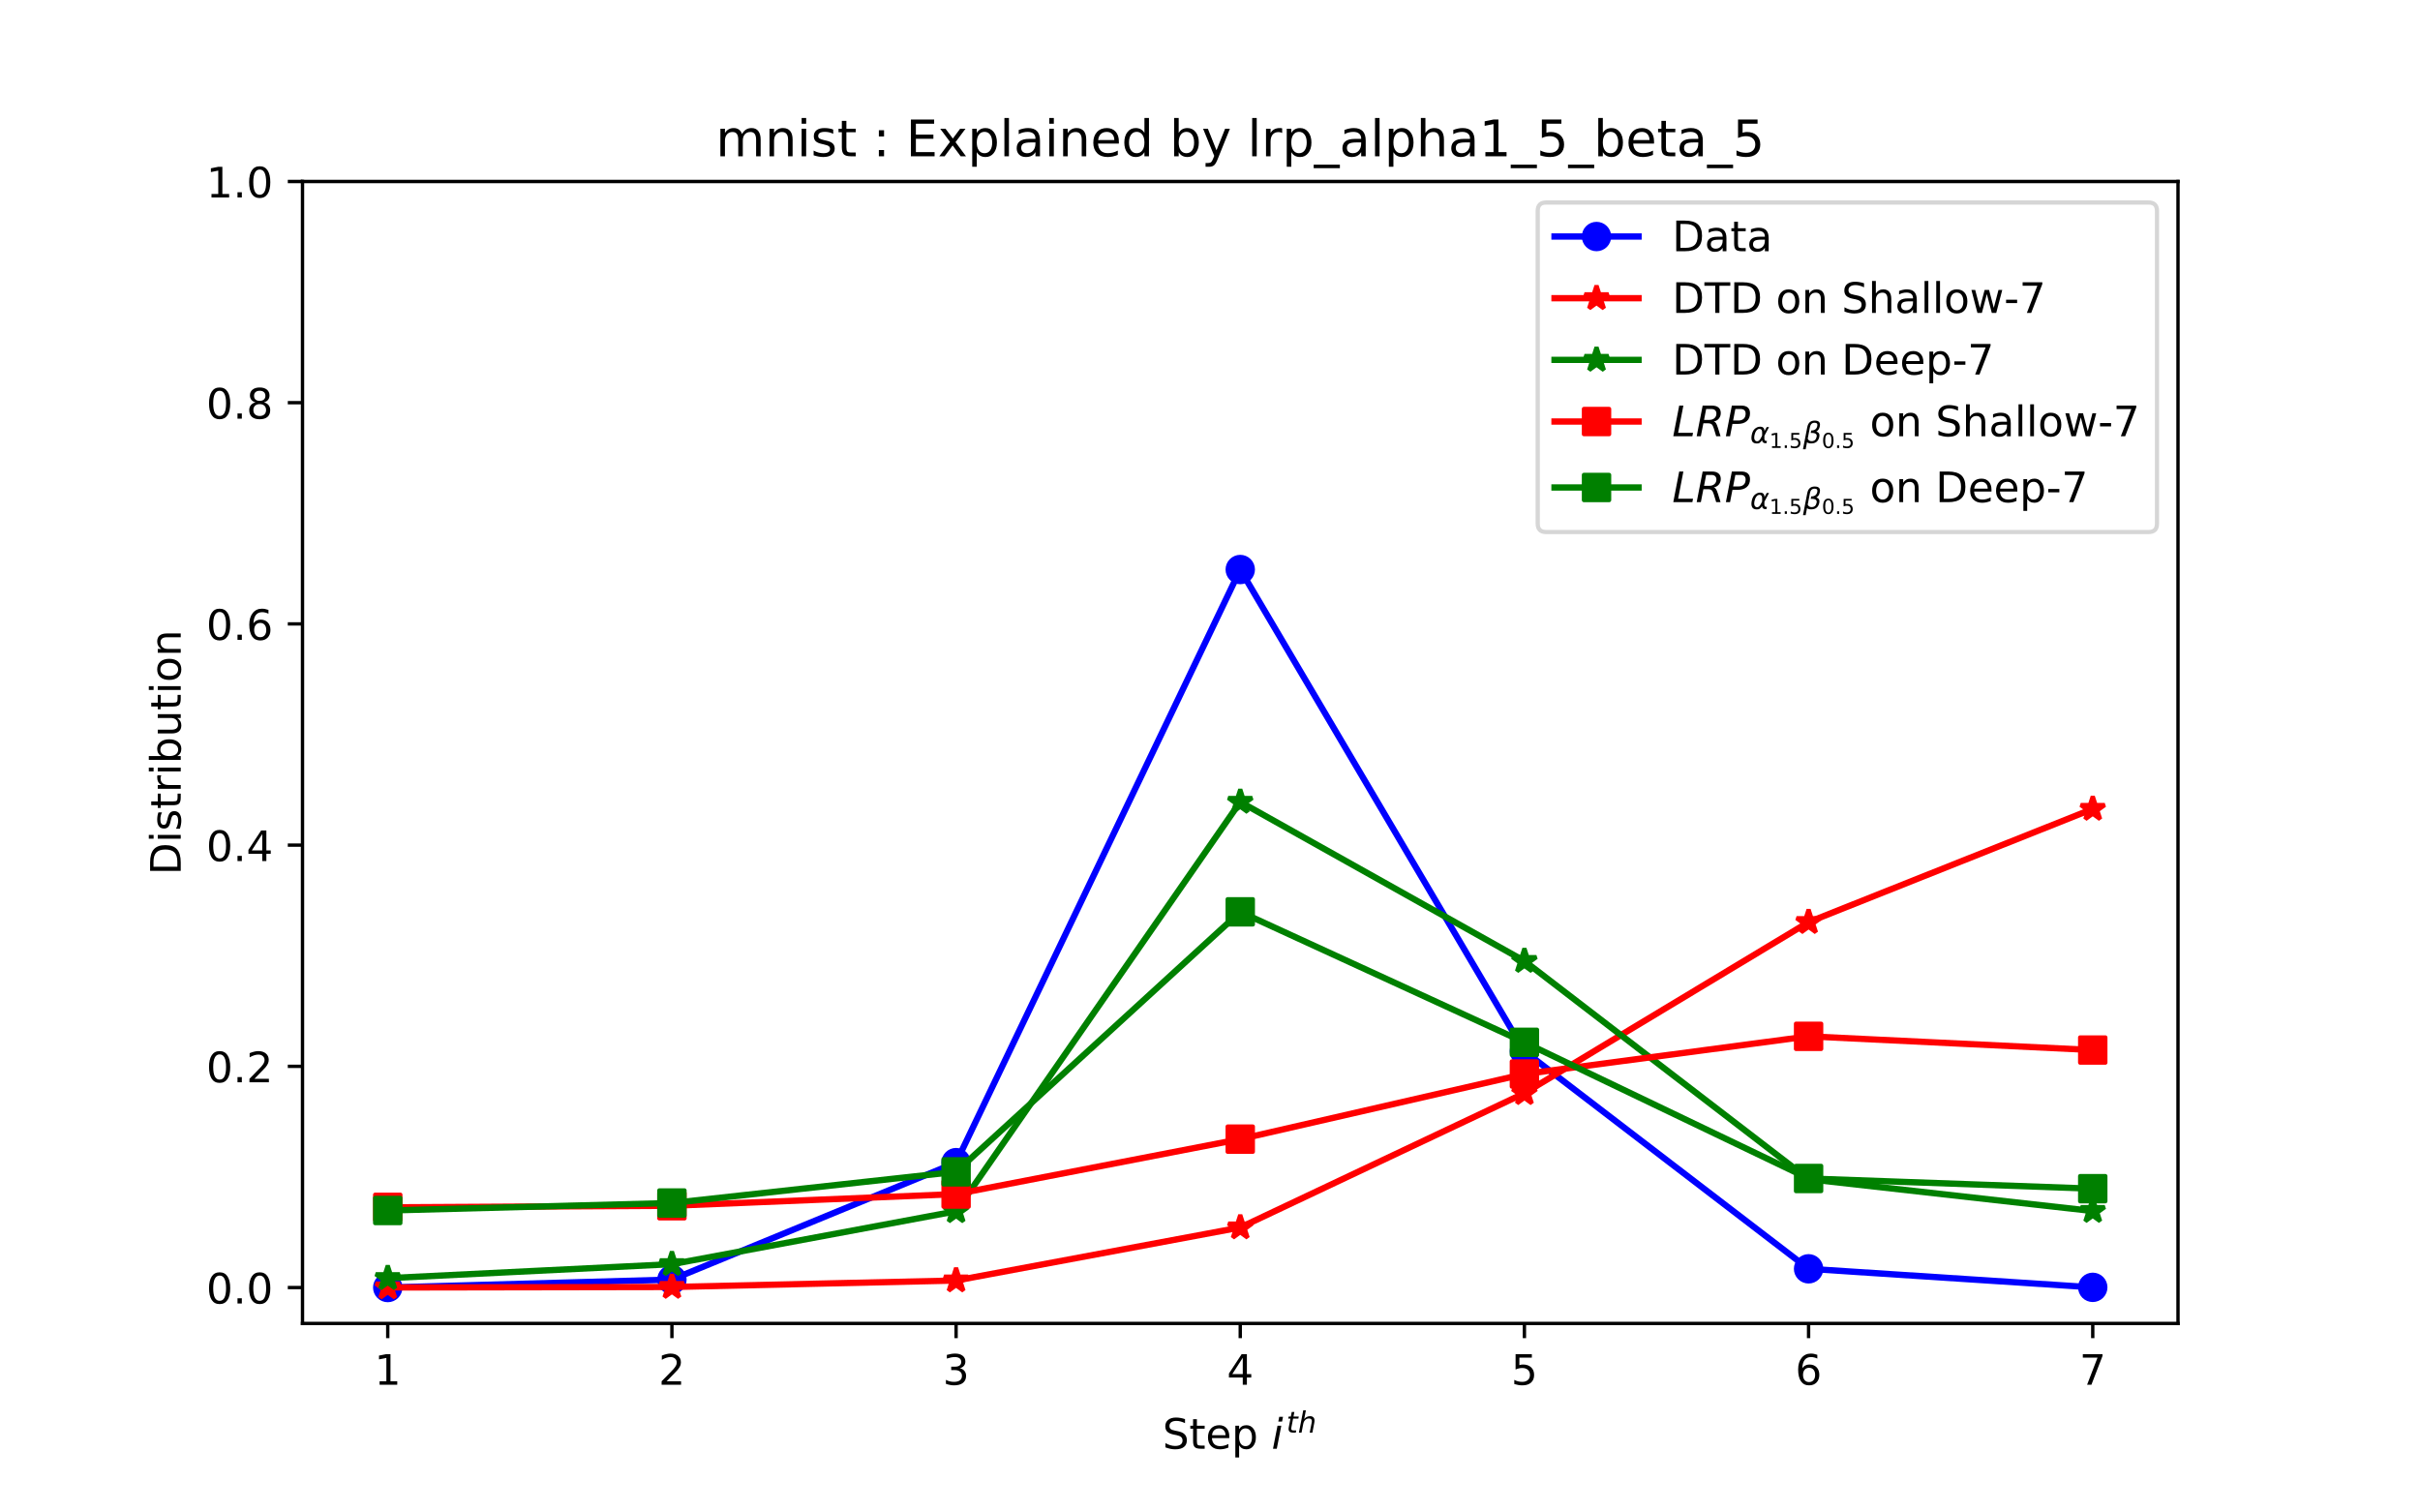 <?xml version="1.0" encoding="utf-8" standalone="no"?>
<!DOCTYPE svg PUBLIC "-//W3C//DTD SVG 1.1//EN"
  "http://www.w3.org/Graphics/SVG/1.1/DTD/svg11.dtd">
<!-- Created with matplotlib (http://matplotlib.org/) -->
<svg height="360pt" version="1.1" viewBox="0 0 576 360" width="576pt" xmlns="http://www.w3.org/2000/svg" xmlns:xlink="http://www.w3.org/1999/xlink">
 <defs>
  <style type="text/css">
*{stroke-linecap:butt;stroke-linejoin:round;}
  </style>
 </defs>
 <g id="figure_1">
  <g id="patch_1">
   <path d="M 0 360 
L 576 360 
L 576 0 
L 0 0 
z
" style="fill:#ffffff;"/>
  </g>
  <g id="axes_1">
   <g id="patch_2">
    <path d="M 72 315 
L 518.4 315 
L 518.4 43.2 
L 72 43.2 
z
" style="fill:#ffffff;"/>
   </g>
   <g id="matplotlib.axis_1">
    <g id="xtick_1">
     <g id="line2d_1">
      <defs>
       <path d="M 0 0 
L 0 3.5 
" id="md8498bbe62" style="stroke:#000000;stroke-width:0.8;"/>
      </defs>
      <g>
       <use style="stroke:#000000;stroke-width:0.8;" x="92.291" xlink:href="#md8498bbe62" y="315"/>
      </g>
     </g>
     <g id="text_1">
      <!-- 1 -->
      <defs>
       <path d="M 12.406 8.297 
L 28.516 8.297 
L 28.516 63.922 
L 10.984 60.406 
L 10.984 69.391 
L 28.422 72.906 
L 38.281 72.906 
L 38.281 8.297 
L 54.391 8.297 
L 54.391 0 
L 12.406 0 
z
" id="DejaVuSans-31"/>
      </defs>
      <g transform="translate(89.11 329.598)scale(0.1 -0.1)">
       <use xlink:href="#DejaVuSans-31"/>
      </g>
     </g>
    </g>
    <g id="xtick_2">
     <g id="line2d_2">
      <g>
       <use style="stroke:#000000;stroke-width:0.8;" x="159.927" xlink:href="#md8498bbe62" y="315"/>
      </g>
     </g>
     <g id="text_2">
      <!-- 2 -->
      <defs>
       <path d="M 19.188 8.297 
L 53.609 8.297 
L 53.609 0 
L 7.328 0 
L 7.328 8.297 
Q 12.938 14.109 22.625 23.891 
Q 32.328 33.688 34.812 36.531 
Q 39.547 41.844 41.422 45.531 
Q 43.312 49.219 43.312 52.781 
Q 43.312 58.594 39.234 62.25 
Q 35.156 65.922 28.609 65.922 
Q 23.969 65.922 18.812 64.312 
Q 13.672 62.703 7.812 59.422 
L 7.812 69.391 
Q 13.766 71.781 18.938 73 
Q 24.125 74.219 28.422 74.219 
Q 39.75 74.219 46.484 68.547 
Q 53.219 62.891 53.219 53.422 
Q 53.219 48.922 51.531 44.891 
Q 49.859 40.875 45.406 35.406 
Q 44.188 33.984 37.641 27.219 
Q 31.109 20.453 19.188 8.297 
z
" id="DejaVuSans-32"/>
      </defs>
      <g transform="translate(156.746 329.598)scale(0.1 -0.1)">
       <use xlink:href="#DejaVuSans-32"/>
      </g>
     </g>
    </g>
    <g id="xtick_3">
     <g id="line2d_3">
      <g>
       <use style="stroke:#000000;stroke-width:0.8;" x="227.564" xlink:href="#md8498bbe62" y="315"/>
      </g>
     </g>
     <g id="text_3">
      <!-- 3 -->
      <defs>
       <path d="M 40.578 39.312 
Q 47.656 37.797 51.625 33 
Q 55.609 28.219 55.609 21.188 
Q 55.609 10.406 48.188 4.484 
Q 40.766 -1.422 27.094 -1.422 
Q 22.516 -1.422 17.656 -0.516 
Q 12.797 0.391 7.625 2.203 
L 7.625 11.719 
Q 11.719 9.328 16.594 8.109 
Q 21.484 6.891 26.812 6.891 
Q 36.078 6.891 40.938 10.547 
Q 45.797 14.203 45.797 21.188 
Q 45.797 27.641 41.281 31.266 
Q 36.766 34.906 28.719 34.906 
L 20.219 34.906 
L 20.219 43.016 
L 29.109 43.016 
Q 36.375 43.016 40.234 45.922 
Q 44.094 48.828 44.094 54.297 
Q 44.094 59.906 40.109 62.906 
Q 36.141 65.922 28.719 65.922 
Q 24.656 65.922 20.016 65.031 
Q 15.375 64.156 9.812 62.312 
L 9.812 71.094 
Q 15.438 72.656 20.344 73.438 
Q 25.25 74.219 29.594 74.219 
Q 40.828 74.219 47.359 69.109 
Q 53.906 64.016 53.906 55.328 
Q 53.906 49.266 50.438 45.094 
Q 46.969 40.922 40.578 39.312 
z
" id="DejaVuSans-33"/>
      </defs>
      <g transform="translate(224.382 329.598)scale(0.1 -0.1)">
       <use xlink:href="#DejaVuSans-33"/>
      </g>
     </g>
    </g>
    <g id="xtick_4">
     <g id="line2d_4">
      <g>
       <use style="stroke:#000000;stroke-width:0.8;" x="295.2" xlink:href="#md8498bbe62" y="315"/>
      </g>
     </g>
     <g id="text_4">
      <!-- 4 -->
      <defs>
       <path d="M 37.797 64.312 
L 12.891 25.391 
L 37.797 25.391 
z
M 35.203 72.906 
L 47.609 72.906 
L 47.609 25.391 
L 58.016 25.391 
L 58.016 17.188 
L 47.609 17.188 
L 47.609 0 
L 37.797 0 
L 37.797 17.188 
L 4.891 17.188 
L 4.891 26.703 
z
" id="DejaVuSans-34"/>
      </defs>
      <g transform="translate(292.019 329.598)scale(0.1 -0.1)">
       <use xlink:href="#DejaVuSans-34"/>
      </g>
     </g>
    </g>
    <g id="xtick_5">
     <g id="line2d_5">
      <g>
       <use style="stroke:#000000;stroke-width:0.8;" x="362.836" xlink:href="#md8498bbe62" y="315"/>
      </g>
     </g>
     <g id="text_5">
      <!-- 5 -->
      <defs>
       <path d="M 10.797 72.906 
L 49.516 72.906 
L 49.516 64.594 
L 19.828 64.594 
L 19.828 46.734 
Q 21.969 47.469 24.109 47.828 
Q 26.266 48.188 28.422 48.188 
Q 40.625 48.188 47.75 41.5 
Q 54.891 34.812 54.891 23.391 
Q 54.891 11.625 47.562 5.094 
Q 40.234 -1.422 26.906 -1.422 
Q 22.312 -1.422 17.547 -0.641 
Q 12.797 0.141 7.719 1.703 
L 7.719 11.625 
Q 12.109 9.234 16.797 8.062 
Q 21.484 6.891 26.703 6.891 
Q 35.156 6.891 40.078 11.328 
Q 45.016 15.766 45.016 23.391 
Q 45.016 31 40.078 35.438 
Q 35.156 39.891 26.703 39.891 
Q 22.75 39.891 18.812 39.016 
Q 14.891 38.141 10.797 36.281 
z
" id="DejaVuSans-35"/>
      </defs>
      <g transform="translate(359.655 329.598)scale(0.1 -0.1)">
       <use xlink:href="#DejaVuSans-35"/>
      </g>
     </g>
    </g>
    <g id="xtick_6">
     <g id="line2d_6">
      <g>
       <use style="stroke:#000000;stroke-width:0.8;" x="430.473" xlink:href="#md8498bbe62" y="315"/>
      </g>
     </g>
     <g id="text_6">
      <!-- 6 -->
      <defs>
       <path d="M 33.016 40.375 
Q 26.375 40.375 22.484 35.828 
Q 18.609 31.297 18.609 23.391 
Q 18.609 15.531 22.484 10.953 
Q 26.375 6.391 33.016 6.391 
Q 39.656 6.391 43.531 10.953 
Q 47.406 15.531 47.406 23.391 
Q 47.406 31.297 43.531 35.828 
Q 39.656 40.375 33.016 40.375 
z
M 52.594 71.297 
L 52.594 62.312 
Q 48.875 64.062 45.094 64.984 
Q 41.312 65.922 37.594 65.922 
Q 27.828 65.922 22.672 59.328 
Q 17.531 52.734 16.797 39.406 
Q 19.672 43.656 24.016 45.922 
Q 28.375 48.188 33.594 48.188 
Q 44.578 48.188 50.953 41.516 
Q 57.328 34.859 57.328 23.391 
Q 57.328 12.156 50.688 5.359 
Q 44.047 -1.422 33.016 -1.422 
Q 20.359 -1.422 13.672 8.266 
Q 6.984 17.969 6.984 36.375 
Q 6.984 53.656 15.188 63.938 
Q 23.391 74.219 37.203 74.219 
Q 40.922 74.219 44.703 73.484 
Q 48.484 72.75 52.594 71.297 
z
" id="DejaVuSans-36"/>
      </defs>
      <g transform="translate(427.291 329.598)scale(0.1 -0.1)">
       <use xlink:href="#DejaVuSans-36"/>
      </g>
     </g>
    </g>
    <g id="xtick_7">
     <g id="line2d_7">
      <g>
       <use style="stroke:#000000;stroke-width:0.8;" x="498.109" xlink:href="#md8498bbe62" y="315"/>
      </g>
     </g>
     <g id="text_7">
      <!-- 7 -->
      <defs>
       <path d="M 8.203 72.906 
L 55.078 72.906 
L 55.078 68.703 
L 28.609 0 
L 18.312 0 
L 43.219 64.594 
L 8.203 64.594 
z
" id="DejaVuSans-37"/>
      </defs>
      <g transform="translate(494.928 329.598)scale(0.1 -0.1)">
       <use xlink:href="#DejaVuSans-37"/>
      </g>
     </g>
    </g>
    <g id="text_8">
     <!-- Step $i^{th}$ -->
     <defs>
      <path d="M 53.516 70.516 
L 53.516 60.891 
Q 47.906 63.578 42.922 64.891 
Q 37.938 66.219 33.297 66.219 
Q 25.25 66.219 20.875 63.094 
Q 16.5 59.969 16.5 54.203 
Q 16.5 49.359 19.406 46.891 
Q 22.312 44.438 30.422 42.922 
L 36.375 41.703 
Q 47.406 39.594 52.656 34.297 
Q 57.906 29 57.906 20.125 
Q 57.906 9.516 50.797 4.047 
Q 43.703 -1.422 29.984 -1.422 
Q 24.812 -1.422 18.969 -0.25 
Q 13.141 0.922 6.891 3.219 
L 6.891 13.375 
Q 12.891 10.016 18.656 8.297 
Q 24.422 6.594 29.984 6.594 
Q 38.422 6.594 43.016 9.906 
Q 47.609 13.234 47.609 19.391 
Q 47.609 24.75 44.312 27.781 
Q 41.016 30.812 33.5 32.328 
L 27.484 33.5 
Q 16.453 35.688 11.516 40.375 
Q 6.594 45.062 6.594 53.422 
Q 6.594 63.094 13.406 68.656 
Q 20.219 74.219 32.172 74.219 
Q 37.312 74.219 42.625 73.281 
Q 47.953 72.359 53.516 70.516 
z
" id="DejaVuSans-53"/>
      <path d="M 18.312 70.219 
L 18.312 54.688 
L 36.812 54.688 
L 36.812 47.703 
L 18.312 47.703 
L 18.312 18.016 
Q 18.312 11.328 20.141 9.422 
Q 21.969 7.516 27.594 7.516 
L 36.812 7.516 
L 36.812 0 
L 27.594 0 
Q 17.188 0 13.234 3.875 
Q 9.281 7.766 9.281 18.016 
L 9.281 47.703 
L 2.688 47.703 
L 2.688 54.688 
L 9.281 54.688 
L 9.281 70.219 
z
" id="DejaVuSans-74"/>
      <path d="M 56.203 29.594 
L 56.203 25.203 
L 14.891 25.203 
Q 15.484 15.922 20.484 11.062 
Q 25.484 6.203 34.422 6.203 
Q 39.594 6.203 44.453 7.469 
Q 49.312 8.734 54.109 11.281 
L 54.109 2.781 
Q 49.266 0.734 44.188 -0.344 
Q 39.109 -1.422 33.891 -1.422 
Q 20.797 -1.422 13.156 6.188 
Q 5.516 13.812 5.516 26.812 
Q 5.516 40.234 12.766 48.109 
Q 20.016 56 32.328 56 
Q 43.359 56 49.781 48.891 
Q 56.203 41.797 56.203 29.594 
z
M 47.219 32.234 
Q 47.125 39.594 43.094 43.984 
Q 39.062 48.391 32.422 48.391 
Q 24.906 48.391 20.391 44.141 
Q 15.875 39.891 15.188 32.172 
z
" id="DejaVuSans-65"/>
      <path d="M 18.109 8.203 
L 18.109 -20.797 
L 9.078 -20.797 
L 9.078 54.688 
L 18.109 54.688 
L 18.109 46.391 
Q 20.953 51.266 25.266 53.625 
Q 29.594 56 35.594 56 
Q 45.562 56 51.781 48.094 
Q 58.016 40.188 58.016 27.297 
Q 58.016 14.406 51.781 6.484 
Q 45.562 -1.422 35.594 -1.422 
Q 29.594 -1.422 25.266 0.953 
Q 20.953 3.328 18.109 8.203 
z
M 48.688 27.297 
Q 48.688 37.203 44.609 42.844 
Q 40.531 48.484 33.406 48.484 
Q 26.266 48.484 22.188 42.844 
Q 18.109 37.203 18.109 27.297 
Q 18.109 17.391 22.188 11.75 
Q 26.266 6.109 33.406 6.109 
Q 40.531 6.109 44.609 11.75 
Q 48.688 17.391 48.688 27.297 
z
" id="DejaVuSans-70"/>
      <path id="DejaVuSans-20"/>
      <path d="M 18.312 75.984 
L 27.297 75.984 
L 25.094 64.594 
L 16.109 64.594 
z
M 14.203 54.688 
L 23.188 54.688 
L 12.5 0 
L 3.516 0 
z
" id="DejaVuSans-Oblique-69"/>
      <path d="M 42.281 54.688 
L 40.922 47.703 
L 23 47.703 
L 17.188 18.016 
Q 16.891 16.359 16.75 15.234 
Q 16.609 14.109 16.609 13.484 
Q 16.609 10.359 18.484 8.938 
Q 20.359 7.516 24.516 7.516 
L 33.594 7.516 
L 32.078 0 
L 23.484 0 
Q 15.484 0 11.547 3.125 
Q 7.625 6.25 7.625 12.594 
Q 7.625 13.719 7.766 15.062 
Q 7.906 16.406 8.203 18.016 
L 14.016 47.703 
L 6.391 47.703 
L 7.812 54.688 
L 15.281 54.688 
L 18.312 70.219 
L 27.297 70.219 
L 24.312 54.688 
z
" id="DejaVuSans-Oblique-74"/>
      <path d="M 55.719 33.016 
L 49.312 0 
L 40.281 0 
L 46.688 32.672 
Q 47.125 34.969 47.359 36.719 
Q 47.609 38.484 47.609 39.5 
Q 47.609 43.609 45.016 45.891 
Q 42.438 48.188 37.797 48.188 
Q 30.562 48.188 25.266 43.297 
Q 19.969 38.422 18.406 30.328 
L 12.5 0 
L 3.516 0 
L 18.312 75.984 
L 27.297 75.984 
L 21.484 46.094 
Q 24.906 50.688 30.219 53.344 
Q 35.547 56 41.406 56 
Q 48.641 56 52.609 52.094 
Q 56.594 48.188 56.594 41.109 
Q 56.594 39.359 56.375 37.359 
Q 56.156 35.359 55.719 33.016 
z
" id="DejaVuSans-Oblique-68"/>
     </defs>
     <g transform="translate(276.7 344.878)scale(0.1 -0.1)">
      <use transform="translate(0 0.53)" xlink:href="#DejaVuSans-53"/>
      <use transform="translate(63.477 0.53)" xlink:href="#DejaVuSans-74"/>
      <use transform="translate(102.686 0.53)" xlink:href="#DejaVuSans-65"/>
      <use transform="translate(164.209 0.53)" xlink:href="#DejaVuSans-70"/>
      <use transform="translate(227.686 0.53)" xlink:href="#DejaVuSans-20"/>
      <use transform="translate(259.473 0.53)" xlink:href="#DejaVuSans-Oblique-69"/>
      <use transform="translate(294.704 38.811)scale(0.7)" xlink:href="#DejaVuSans-Oblique-74"/>
      <use transform="translate(322.15 38.811)scale(0.7)" xlink:href="#DejaVuSans-Oblique-68"/>
     </g>
    </g>
   </g>
   <g id="matplotlib.axis_2">
    <g id="ytick_1">
     <g id="line2d_8">
      <defs>
       <path d="M 0 0 
L -3.5 0 
" id="m5550c2416e" style="stroke:#000000;stroke-width:0.8;"/>
      </defs>
      <g>
       <use style="stroke:#000000;stroke-width:0.8;" x="72" xlink:href="#m5550c2416e" y="306.457"/>
      </g>
     </g>
     <g id="text_9">
      <!-- 0.0 -->
      <defs>
       <path d="M 31.781 66.406 
Q 24.172 66.406 20.328 58.906 
Q 16.5 51.422 16.5 36.375 
Q 16.5 21.391 20.328 13.891 
Q 24.172 6.391 31.781 6.391 
Q 39.453 6.391 43.281 13.891 
Q 47.125 21.391 47.125 36.375 
Q 47.125 51.422 43.281 58.906 
Q 39.453 66.406 31.781 66.406 
z
M 31.781 74.219 
Q 44.047 74.219 50.516 64.516 
Q 56.984 54.828 56.984 36.375 
Q 56.984 17.969 50.516 8.266 
Q 44.047 -1.422 31.781 -1.422 
Q 19.531 -1.422 13.062 8.266 
Q 6.594 17.969 6.594 36.375 
Q 6.594 54.828 13.062 64.516 
Q 19.531 74.219 31.781 74.219 
z
" id="DejaVuSans-30"/>
       <path d="M 10.688 12.406 
L 21 12.406 
L 21 0 
L 10.688 0 
z
" id="DejaVuSans-2e"/>
      </defs>
      <g transform="translate(49.097 310.256)scale(0.1 -0.1)">
       <use xlink:href="#DejaVuSans-30"/>
       <use x="63.623" xlink:href="#DejaVuSans-2e"/>
       <use x="95.41" xlink:href="#DejaVuSans-30"/>
      </g>
     </g>
    </g>
    <g id="ytick_2">
     <g id="line2d_9">
      <g>
       <use style="stroke:#000000;stroke-width:0.8;" x="72" xlink:href="#m5550c2416e" y="253.805"/>
      </g>
     </g>
     <g id="text_10">
      <!-- 0.2 -->
      <g transform="translate(49.097 257.605)scale(0.1 -0.1)">
       <use xlink:href="#DejaVuSans-30"/>
       <use x="63.623" xlink:href="#DejaVuSans-2e"/>
       <use x="95.41" xlink:href="#DejaVuSans-32"/>
      </g>
     </g>
    </g>
    <g id="ytick_3">
     <g id="line2d_10">
      <g>
       <use style="stroke:#000000;stroke-width:0.8;" x="72" xlink:href="#m5550c2416e" y="201.154"/>
      </g>
     </g>
     <g id="text_11">
      <!-- 0.4 -->
      <g transform="translate(49.097 204.953)scale(0.1 -0.1)">
       <use xlink:href="#DejaVuSans-30"/>
       <use x="63.623" xlink:href="#DejaVuSans-2e"/>
       <use x="95.41" xlink:href="#DejaVuSans-34"/>
      </g>
     </g>
    </g>
    <g id="ytick_4">
     <g id="line2d_11">
      <g>
       <use style="stroke:#000000;stroke-width:0.8;" x="72" xlink:href="#m5550c2416e" y="148.503"/>
      </g>
     </g>
     <g id="text_12">
      <!-- 0.6 -->
      <g transform="translate(49.097 152.302)scale(0.1 -0.1)">
       <use xlink:href="#DejaVuSans-30"/>
       <use x="63.623" xlink:href="#DejaVuSans-2e"/>
       <use x="95.41" xlink:href="#DejaVuSans-36"/>
      </g>
     </g>
    </g>
    <g id="ytick_5">
     <g id="line2d_12">
      <g>
       <use style="stroke:#000000;stroke-width:0.8;" x="72" xlink:href="#m5550c2416e" y="95.851"/>
      </g>
     </g>
     <g id="text_13">
      <!-- 0.8 -->
      <defs>
       <path d="M 31.781 34.625 
Q 24.75 34.625 20.719 30.859 
Q 16.703 27.094 16.703 20.516 
Q 16.703 13.922 20.719 10.156 
Q 24.75 6.391 31.781 6.391 
Q 38.812 6.391 42.859 10.172 
Q 46.922 13.969 46.922 20.516 
Q 46.922 27.094 42.891 30.859 
Q 38.875 34.625 31.781 34.625 
z
M 21.922 38.812 
Q 15.578 40.375 12.031 44.719 
Q 8.5 49.078 8.5 55.328 
Q 8.5 64.062 14.719 69.141 
Q 20.953 74.219 31.781 74.219 
Q 42.672 74.219 48.875 69.141 
Q 55.078 64.062 55.078 55.328 
Q 55.078 49.078 51.531 44.719 
Q 48 40.375 41.703 38.812 
Q 48.828 37.156 52.797 32.312 
Q 56.781 27.484 56.781 20.516 
Q 56.781 9.906 50.312 4.234 
Q 43.844 -1.422 31.781 -1.422 
Q 19.734 -1.422 13.25 4.234 
Q 6.781 9.906 6.781 20.516 
Q 6.781 27.484 10.781 32.312 
Q 14.797 37.156 21.922 38.812 
z
M 18.312 54.391 
Q 18.312 48.734 21.844 45.562 
Q 25.391 42.391 31.781 42.391 
Q 38.141 42.391 41.719 45.562 
Q 45.312 48.734 45.312 54.391 
Q 45.312 60.062 41.719 63.234 
Q 38.141 66.406 31.781 66.406 
Q 25.391 66.406 21.844 63.234 
Q 18.312 60.062 18.312 54.391 
z
" id="DejaVuSans-38"/>
      </defs>
      <g transform="translate(49.097 99.651)scale(0.1 -0.1)">
       <use xlink:href="#DejaVuSans-30"/>
       <use x="63.623" xlink:href="#DejaVuSans-2e"/>
       <use x="95.41" xlink:href="#DejaVuSans-38"/>
      </g>
     </g>
    </g>
    <g id="ytick_6">
     <g id="line2d_13">
      <g>
       <use style="stroke:#000000;stroke-width:0.8;" x="72" xlink:href="#m5550c2416e" y="43.2"/>
      </g>
     </g>
     <g id="text_14">
      <!-- 1.0 -->
      <g transform="translate(49.097 46.999)scale(0.1 -0.1)">
       <use xlink:href="#DejaVuSans-31"/>
       <use x="63.623" xlink:href="#DejaVuSans-2e"/>
       <use x="95.41" xlink:href="#DejaVuSans-30"/>
      </g>
     </g>
    </g>
    <g id="text_15">
     <!-- Distribution -->
     <defs>
      <path d="M 19.672 64.797 
L 19.672 8.109 
L 31.594 8.109 
Q 46.688 8.109 53.688 14.938 
Q 60.688 21.781 60.688 36.531 
Q 60.688 51.172 53.688 57.984 
Q 46.688 64.797 31.594 64.797 
z
M 9.812 72.906 
L 30.078 72.906 
Q 51.266 72.906 61.172 64.094 
Q 71.094 55.281 71.094 36.531 
Q 71.094 17.672 61.125 8.828 
Q 51.172 0 30.078 0 
L 9.812 0 
z
" id="DejaVuSans-44"/>
      <path d="M 9.422 54.688 
L 18.406 54.688 
L 18.406 0 
L 9.422 0 
z
M 9.422 75.984 
L 18.406 75.984 
L 18.406 64.594 
L 9.422 64.594 
z
" id="DejaVuSans-69"/>
      <path d="M 44.281 53.078 
L 44.281 44.578 
Q 40.484 46.531 36.375 47.5 
Q 32.281 48.484 27.875 48.484 
Q 21.188 48.484 17.844 46.438 
Q 14.5 44.391 14.5 40.281 
Q 14.5 37.156 16.891 35.375 
Q 19.281 33.594 26.516 31.984 
L 29.594 31.297 
Q 39.156 29.25 43.188 25.516 
Q 47.219 21.781 47.219 15.094 
Q 47.219 7.469 41.188 3.016 
Q 35.156 -1.422 24.609 -1.422 
Q 20.219 -1.422 15.453 -0.562 
Q 10.688 0.297 5.422 2 
L 5.422 11.281 
Q 10.406 8.688 15.234 7.391 
Q 20.062 6.109 24.812 6.109 
Q 31.156 6.109 34.562 8.281 
Q 37.984 10.453 37.984 14.406 
Q 37.984 18.062 35.516 20.016 
Q 33.062 21.969 24.703 23.781 
L 21.578 24.516 
Q 13.234 26.266 9.516 29.906 
Q 5.812 33.547 5.812 39.891 
Q 5.812 47.609 11.281 51.797 
Q 16.75 56 26.812 56 
Q 31.781 56 36.172 55.266 
Q 40.578 54.547 44.281 53.078 
z
" id="DejaVuSans-73"/>
      <path d="M 41.109 46.297 
Q 39.594 47.172 37.812 47.578 
Q 36.031 48 33.891 48 
Q 26.266 48 22.188 43.047 
Q 18.109 38.094 18.109 28.812 
L 18.109 0 
L 9.078 0 
L 9.078 54.688 
L 18.109 54.688 
L 18.109 46.188 
Q 20.953 51.172 25.484 53.578 
Q 30.031 56 36.531 56 
Q 37.453 56 38.578 55.875 
Q 39.703 55.766 41.062 55.516 
z
" id="DejaVuSans-72"/>
      <path d="M 48.688 27.297 
Q 48.688 37.203 44.609 42.844 
Q 40.531 48.484 33.406 48.484 
Q 26.266 48.484 22.188 42.844 
Q 18.109 37.203 18.109 27.297 
Q 18.109 17.391 22.188 11.75 
Q 26.266 6.109 33.406 6.109 
Q 40.531 6.109 44.609 11.75 
Q 48.688 17.391 48.688 27.297 
z
M 18.109 46.391 
Q 20.953 51.266 25.266 53.625 
Q 29.594 56 35.594 56 
Q 45.562 56 51.781 48.094 
Q 58.016 40.188 58.016 27.297 
Q 58.016 14.406 51.781 6.484 
Q 45.562 -1.422 35.594 -1.422 
Q 29.594 -1.422 25.266 0.953 
Q 20.953 3.328 18.109 8.203 
L 18.109 0 
L 9.078 0 
L 9.078 75.984 
L 18.109 75.984 
z
" id="DejaVuSans-62"/>
      <path d="M 8.5 21.578 
L 8.5 54.688 
L 17.484 54.688 
L 17.484 21.922 
Q 17.484 14.156 20.5 10.266 
Q 23.531 6.391 29.594 6.391 
Q 36.859 6.391 41.078 11.031 
Q 45.312 15.672 45.312 23.688 
L 45.312 54.688 
L 54.297 54.688 
L 54.297 0 
L 45.312 0 
L 45.312 8.406 
Q 42.047 3.422 37.719 1 
Q 33.406 -1.422 27.688 -1.422 
Q 18.266 -1.422 13.375 4.438 
Q 8.5 10.297 8.5 21.578 
z
M 31.109 56 
z
" id="DejaVuSans-75"/>
      <path d="M 30.609 48.391 
Q 23.391 48.391 19.188 42.75 
Q 14.984 37.109 14.984 27.297 
Q 14.984 17.484 19.156 11.844 
Q 23.344 6.203 30.609 6.203 
Q 37.797 6.203 41.984 11.859 
Q 46.188 17.531 46.188 27.297 
Q 46.188 37.016 41.984 42.703 
Q 37.797 48.391 30.609 48.391 
z
M 30.609 56 
Q 42.328 56 49.016 48.375 
Q 55.719 40.766 55.719 27.297 
Q 55.719 13.875 49.016 6.219 
Q 42.328 -1.422 30.609 -1.422 
Q 18.844 -1.422 12.172 6.219 
Q 5.516 13.875 5.516 27.297 
Q 5.516 40.766 12.172 48.375 
Q 18.844 56 30.609 56 
z
" id="DejaVuSans-6f"/>
      <path d="M 54.891 33.016 
L 54.891 0 
L 45.906 0 
L 45.906 32.719 
Q 45.906 40.484 42.875 44.328 
Q 39.844 48.188 33.797 48.188 
Q 26.516 48.188 22.312 43.547 
Q 18.109 38.922 18.109 30.906 
L 18.109 0 
L 9.078 0 
L 9.078 54.688 
L 18.109 54.688 
L 18.109 46.188 
Q 21.344 51.125 25.703 53.562 
Q 30.078 56 35.797 56 
Q 45.219 56 50.047 50.172 
Q 54.891 44.344 54.891 33.016 
z
" id="DejaVuSans-6e"/>
     </defs>
     <g transform="translate(43.017 208.269)rotate(-90)scale(0.1 -0.1)">
      <use xlink:href="#DejaVuSans-44"/>
      <use x="77.002" xlink:href="#DejaVuSans-69"/>
      <use x="104.785" xlink:href="#DejaVuSans-73"/>
      <use x="156.885" xlink:href="#DejaVuSans-74"/>
      <use x="196.094" xlink:href="#DejaVuSans-72"/>
      <use x="237.207" xlink:href="#DejaVuSans-69"/>
      <use x="264.99" xlink:href="#DejaVuSans-62"/>
      <use x="328.467" xlink:href="#DejaVuSans-75"/>
      <use x="391.846" xlink:href="#DejaVuSans-74"/>
      <use x="431.055" xlink:href="#DejaVuSans-69"/>
      <use x="458.838" xlink:href="#DejaVuSans-6f"/>
      <use x="520.02" xlink:href="#DejaVuSans-6e"/>
     </g>
    </g>
   </g>
   <g id="line2d_14">
    <path clip-path="url(#pa6341318b5)" d="M 92.291 306.455 
L 159.927 304.565 
L 227.564 276.727 
L 295.2 135.558 
L 362.836 250.219 
L 430.473 302.003 
L 498.109 306.413 
" style="fill:none;stroke:#0000ff;stroke-linecap:square;stroke-width:1.5;"/>
    <defs>
     <path d="M 0 3 
C 0.796 3 1.559 2.684 2.121 2.121 
C 2.684 1.559 3 0.796 3 0 
C 3 -0.796 2.684 -1.559 2.121 -2.121 
C 1.559 -2.684 0.796 -3 0 -3 
C -0.796 -3 -1.559 -2.684 -2.121 -2.121 
C -2.684 -1.559 -3 -0.796 -3 0 
C -3 0.796 -2.684 1.559 -2.121 2.121 
C -1.559 2.684 -0.796 3 0 3 
z
" id="m9552ad135b" style="stroke:#0000ff;"/>
    </defs>
    <g clip-path="url(#pa6341318b5)">
     <use style="fill:#0000ff;stroke:#0000ff;" x="92.291" xlink:href="#m9552ad135b" y="306.455"/>
     <use style="fill:#0000ff;stroke:#0000ff;" x="159.927" xlink:href="#m9552ad135b" y="304.565"/>
     <use style="fill:#0000ff;stroke:#0000ff;" x="227.564" xlink:href="#m9552ad135b" y="276.727"/>
     <use style="fill:#0000ff;stroke:#0000ff;" x="295.2" xlink:href="#m9552ad135b" y="135.558"/>
     <use style="fill:#0000ff;stroke:#0000ff;" x="362.836" xlink:href="#m9552ad135b" y="250.219"/>
     <use style="fill:#0000ff;stroke:#0000ff;" x="430.473" xlink:href="#m9552ad135b" y="302.003"/>
     <use style="fill:#0000ff;stroke:#0000ff;" x="498.109" xlink:href="#m9552ad135b" y="306.413"/>
    </g>
   </g>
   <g id="line2d_15">
    <path clip-path="url(#pa6341318b5)" d="M 92.291 306.445 
L 159.927 306.328 
L 227.564 304.786 
L 295.2 292.166 
L 362.836 260.195 
L 430.473 219.482 
L 498.109 192.54 
" style="fill:none;stroke:#ff0000;stroke-linecap:square;stroke-width:1.5;"/>
    <defs>
     <path d="M 0 -3 
L -0.674 -0.927 
L -2.853 -0.927 
L -1.09 0.354 
L -1.763 2.427 
L -0 1.146 
L 1.763 2.427 
L 1.09 0.354 
L 2.853 -0.927 
L 0.674 -0.927 
z
" id="mb8873911a0" style="stroke:#ff0000;stroke-linejoin:bevel;"/>
    </defs>
    <g clip-path="url(#pa6341318b5)">
     <use style="fill:#ff0000;stroke:#ff0000;stroke-linejoin:bevel;" x="92.291" xlink:href="#mb8873911a0" y="306.445"/>
     <use style="fill:#ff0000;stroke:#ff0000;stroke-linejoin:bevel;" x="159.927" xlink:href="#mb8873911a0" y="306.328"/>
     <use style="fill:#ff0000;stroke:#ff0000;stroke-linejoin:bevel;" x="227.564" xlink:href="#mb8873911a0" y="304.786"/>
     <use style="fill:#ff0000;stroke:#ff0000;stroke-linejoin:bevel;" x="295.2" xlink:href="#mb8873911a0" y="292.166"/>
     <use style="fill:#ff0000;stroke:#ff0000;stroke-linejoin:bevel;" x="362.836" xlink:href="#mb8873911a0" y="260.195"/>
     <use style="fill:#ff0000;stroke:#ff0000;stroke-linejoin:bevel;" x="430.473" xlink:href="#mb8873911a0" y="219.482"/>
     <use style="fill:#ff0000;stroke:#ff0000;stroke-linejoin:bevel;" x="498.109" xlink:href="#mb8873911a0" y="192.54"/>
    </g>
   </g>
   <g id="line2d_16">
    <path clip-path="url(#pa6341318b5)" d="M 92.291 304.224 
L 159.927 300.895 
L 227.564 288.302 
L 295.2 190.868 
L 362.836 228.74 
L 430.473 280.667 
L 498.109 288.245 
" style="fill:none;stroke:#008000;stroke-linecap:square;stroke-width:1.5;"/>
    <defs>
     <path d="M 0 -3 
L -0.674 -0.927 
L -2.853 -0.927 
L -1.09 0.354 
L -1.763 2.427 
L -0 1.146 
L 1.763 2.427 
L 1.09 0.354 
L 2.853 -0.927 
L 0.674 -0.927 
z
" id="m3664eb0e4c" style="stroke:#008000;stroke-linejoin:bevel;"/>
    </defs>
    <g clip-path="url(#pa6341318b5)">
     <use style="fill:#008000;stroke:#008000;stroke-linejoin:bevel;" x="92.291" xlink:href="#m3664eb0e4c" y="304.224"/>
     <use style="fill:#008000;stroke:#008000;stroke-linejoin:bevel;" x="159.927" xlink:href="#m3664eb0e4c" y="300.895"/>
     <use style="fill:#008000;stroke:#008000;stroke-linejoin:bevel;" x="227.564" xlink:href="#m3664eb0e4c" y="288.302"/>
     <use style="fill:#008000;stroke:#008000;stroke-linejoin:bevel;" x="295.2" xlink:href="#m3664eb0e4c" y="190.868"/>
     <use style="fill:#008000;stroke:#008000;stroke-linejoin:bevel;" x="362.836" xlink:href="#m3664eb0e4c" y="228.74"/>
     <use style="fill:#008000;stroke:#008000;stroke-linejoin:bevel;" x="430.473" xlink:href="#m3664eb0e4c" y="280.667"/>
     <use style="fill:#008000;stroke:#008000;stroke-linejoin:bevel;" x="498.109" xlink:href="#m3664eb0e4c" y="288.245"/>
    </g>
   </g>
   <g id="line2d_17">
    <path clip-path="url(#pa6341318b5)" d="M 92.291 287.364 
L 159.927 286.994 
L 227.564 284.21 
L 295.2 271.138 
L 362.836 255.637 
L 430.473 246.667 
L 498.109 249.93 
" style="fill:none;stroke:#ff0000;stroke-linecap:square;stroke-width:1.5;"/>
    <defs>
     <path d="M -3 3 
L 3 3 
L 3 -3 
L -3 -3 
z
" id="mb44690eaf3" style="stroke:#ff0000;stroke-linejoin:miter;"/>
    </defs>
    <g clip-path="url(#pa6341318b5)">
     <use style="fill:#ff0000;stroke:#ff0000;stroke-linejoin:miter;" x="92.291" xlink:href="#mb44690eaf3" y="287.364"/>
     <use style="fill:#ff0000;stroke:#ff0000;stroke-linejoin:miter;" x="159.927" xlink:href="#mb44690eaf3" y="286.994"/>
     <use style="fill:#ff0000;stroke:#ff0000;stroke-linejoin:miter;" x="227.564" xlink:href="#mb44690eaf3" y="284.21"/>
     <use style="fill:#ff0000;stroke:#ff0000;stroke-linejoin:miter;" x="295.2" xlink:href="#mb44690eaf3" y="271.138"/>
     <use style="fill:#ff0000;stroke:#ff0000;stroke-linejoin:miter;" x="362.836" xlink:href="#mb44690eaf3" y="255.637"/>
     <use style="fill:#ff0000;stroke:#ff0000;stroke-linejoin:miter;" x="430.473" xlink:href="#mb44690eaf3" y="246.667"/>
     <use style="fill:#ff0000;stroke:#ff0000;stroke-linejoin:miter;" x="498.109" xlink:href="#mb44690eaf3" y="249.93"/>
    </g>
   </g>
   <g id="line2d_18">
    <path clip-path="url(#pa6341318b5)" d="M 92.291 288.124 
L 159.927 286.34 
L 227.564 278.917 
L 295.2 217.033 
L 362.836 248.093 
L 430.473 280.504 
L 498.109 282.93 
" style="fill:none;stroke:#008000;stroke-linecap:square;stroke-width:1.5;"/>
    <defs>
     <path d="M -3 3 
L 3 3 
L 3 -3 
L -3 -3 
z
" id="m36f95c078b" style="stroke:#008000;stroke-linejoin:miter;"/>
    </defs>
    <g clip-path="url(#pa6341318b5)">
     <use style="fill:#008000;stroke:#008000;stroke-linejoin:miter;" x="92.291" xlink:href="#m36f95c078b" y="288.124"/>
     <use style="fill:#008000;stroke:#008000;stroke-linejoin:miter;" x="159.927" xlink:href="#m36f95c078b" y="286.34"/>
     <use style="fill:#008000;stroke:#008000;stroke-linejoin:miter;" x="227.564" xlink:href="#m36f95c078b" y="278.917"/>
     <use style="fill:#008000;stroke:#008000;stroke-linejoin:miter;" x="295.2" xlink:href="#m36f95c078b" y="217.033"/>
     <use style="fill:#008000;stroke:#008000;stroke-linejoin:miter;" x="362.836" xlink:href="#m36f95c078b" y="248.093"/>
     <use style="fill:#008000;stroke:#008000;stroke-linejoin:miter;" x="430.473" xlink:href="#m36f95c078b" y="280.504"/>
     <use style="fill:#008000;stroke:#008000;stroke-linejoin:miter;" x="498.109" xlink:href="#m36f95c078b" y="282.93"/>
    </g>
   </g>
   <g id="patch_3">
    <path d="M 72 315 
L 72 43.2 
" style="fill:none;stroke:#000000;stroke-linecap:square;stroke-linejoin:miter;stroke-width:0.8;"/>
   </g>
   <g id="patch_4">
    <path d="M 518.4 315 
L 518.4 43.2 
" style="fill:none;stroke:#000000;stroke-linecap:square;stroke-linejoin:miter;stroke-width:0.8;"/>
   </g>
   <g id="patch_5">
    <path d="M 72 315 
L 518.4 315 
" style="fill:none;stroke:#000000;stroke-linecap:square;stroke-linejoin:miter;stroke-width:0.8;"/>
   </g>
   <g id="patch_6">
    <path d="M 72 43.2 
L 518.4 43.2 
" style="fill:none;stroke:#000000;stroke-linecap:square;stroke-linejoin:miter;stroke-width:0.8;"/>
   </g>
   <g id="text_16">
    <!-- mnist : Explained by lrp_alpha1_5_beta_5 -->
    <defs>
     <path d="M 52 44.188 
Q 55.375 50.25 60.062 53.125 
Q 64.75 56 71.094 56 
Q 79.641 56 84.281 50.016 
Q 88.922 44.047 88.922 33.016 
L 88.922 0 
L 79.891 0 
L 79.891 32.719 
Q 79.891 40.578 77.094 44.375 
Q 74.312 48.188 68.609 48.188 
Q 61.625 48.188 57.562 43.547 
Q 53.516 38.922 53.516 30.906 
L 53.516 0 
L 44.484 0 
L 44.484 32.719 
Q 44.484 40.625 41.703 44.406 
Q 38.922 48.188 33.109 48.188 
Q 26.219 48.188 22.156 43.531 
Q 18.109 38.875 18.109 30.906 
L 18.109 0 
L 9.078 0 
L 9.078 54.688 
L 18.109 54.688 
L 18.109 46.188 
Q 21.188 51.219 25.484 53.609 
Q 29.781 56 35.688 56 
Q 41.656 56 45.828 52.969 
Q 50 49.953 52 44.188 
z
" id="DejaVuSans-6d"/>
     <path d="M 11.719 12.406 
L 22.016 12.406 
L 22.016 0 
L 11.719 0 
z
M 11.719 51.703 
L 22.016 51.703 
L 22.016 39.312 
L 11.719 39.312 
z
" id="DejaVuSans-3a"/>
     <path d="M 9.812 72.906 
L 55.906 72.906 
L 55.906 64.594 
L 19.672 64.594 
L 19.672 43.016 
L 54.391 43.016 
L 54.391 34.719 
L 19.672 34.719 
L 19.672 8.297 
L 56.781 8.297 
L 56.781 0 
L 9.812 0 
z
" id="DejaVuSans-45"/>
     <path d="M 54.891 54.688 
L 35.109 28.078 
L 55.906 0 
L 45.312 0 
L 29.391 21.484 
L 13.484 0 
L 2.875 0 
L 24.125 28.609 
L 4.688 54.688 
L 15.281 54.688 
L 29.781 35.203 
L 44.281 54.688 
z
" id="DejaVuSans-78"/>
     <path d="M 9.422 75.984 
L 18.406 75.984 
L 18.406 0 
L 9.422 0 
z
" id="DejaVuSans-6c"/>
     <path d="M 34.281 27.484 
Q 23.391 27.484 19.188 25 
Q 14.984 22.516 14.984 16.5 
Q 14.984 11.719 18.141 8.906 
Q 21.297 6.109 26.703 6.109 
Q 34.188 6.109 38.703 11.406 
Q 43.219 16.703 43.219 25.484 
L 43.219 27.484 
z
M 52.203 31.203 
L 52.203 0 
L 43.219 0 
L 43.219 8.297 
Q 40.141 3.328 35.547 0.953 
Q 30.953 -1.422 24.312 -1.422 
Q 15.922 -1.422 10.953 3.297 
Q 6 8.016 6 15.922 
Q 6 25.141 12.172 29.828 
Q 18.359 34.516 30.609 34.516 
L 43.219 34.516 
L 43.219 35.406 
Q 43.219 41.609 39.141 45 
Q 35.062 48.391 27.688 48.391 
Q 23 48.391 18.547 47.266 
Q 14.109 46.141 10.016 43.891 
L 10.016 52.203 
Q 14.938 54.109 19.578 55.047 
Q 24.219 56 28.609 56 
Q 40.484 56 46.344 49.844 
Q 52.203 43.703 52.203 31.203 
z
" id="DejaVuSans-61"/>
     <path d="M 45.406 46.391 
L 45.406 75.984 
L 54.391 75.984 
L 54.391 0 
L 45.406 0 
L 45.406 8.203 
Q 42.578 3.328 38.25 0.953 
Q 33.938 -1.422 27.875 -1.422 
Q 17.969 -1.422 11.734 6.484 
Q 5.516 14.406 5.516 27.297 
Q 5.516 40.188 11.734 48.094 
Q 17.969 56 27.875 56 
Q 33.938 56 38.25 53.625 
Q 42.578 51.266 45.406 46.391 
z
M 14.797 27.297 
Q 14.797 17.391 18.875 11.75 
Q 22.953 6.109 30.078 6.109 
Q 37.203 6.109 41.297 11.75 
Q 45.406 17.391 45.406 27.297 
Q 45.406 37.203 41.297 42.844 
Q 37.203 48.484 30.078 48.484 
Q 22.953 48.484 18.875 42.844 
Q 14.797 37.203 14.797 27.297 
z
" id="DejaVuSans-64"/>
     <path d="M 32.172 -5.078 
Q 28.375 -14.844 24.75 -17.812 
Q 21.141 -20.797 15.094 -20.797 
L 7.906 -20.797 
L 7.906 -13.281 
L 13.188 -13.281 
Q 16.891 -13.281 18.938 -11.516 
Q 21 -9.766 23.484 -3.219 
L 25.094 0.875 
L 2.984 54.688 
L 12.5 54.688 
L 29.594 11.922 
L 46.688 54.688 
L 56.203 54.688 
z
" id="DejaVuSans-79"/>
     <path d="M 50.984 -16.609 
L 50.984 -23.578 
L -0.984 -23.578 
L -0.984 -16.609 
z
" id="DejaVuSans-5f"/>
     <path d="M 54.891 33.016 
L 54.891 0 
L 45.906 0 
L 45.906 32.719 
Q 45.906 40.484 42.875 44.328 
Q 39.844 48.188 33.797 48.188 
Q 26.516 48.188 22.312 43.547 
Q 18.109 38.922 18.109 30.906 
L 18.109 0 
L 9.078 0 
L 9.078 75.984 
L 18.109 75.984 
L 18.109 46.188 
Q 21.344 51.125 25.703 53.562 
Q 30.078 56 35.797 56 
Q 45.219 56 50.047 50.172 
Q 54.891 44.344 54.891 33.016 
z
" id="DejaVuSans-68"/>
    </defs>
    <g transform="translate(170.377 37.2)scale(0.12 -0.12)">
     <use xlink:href="#DejaVuSans-6d"/>
     <use x="97.412" xlink:href="#DejaVuSans-6e"/>
     <use x="160.791" xlink:href="#DejaVuSans-69"/>
     <use x="188.574" xlink:href="#DejaVuSans-73"/>
     <use x="240.674" xlink:href="#DejaVuSans-74"/>
     <use x="279.883" xlink:href="#DejaVuSans-20"/>
     <use x="311.67" xlink:href="#DejaVuSans-3a"/>
     <use x="345.361" xlink:href="#DejaVuSans-20"/>
     <use x="377.148" xlink:href="#DejaVuSans-45"/>
     <use x="440.332" xlink:href="#DejaVuSans-78"/>
     <use x="499.512" xlink:href="#DejaVuSans-70"/>
     <use x="562.988" xlink:href="#DejaVuSans-6c"/>
     <use x="590.771" xlink:href="#DejaVuSans-61"/>
     <use x="652.051" xlink:href="#DejaVuSans-69"/>
     <use x="679.834" xlink:href="#DejaVuSans-6e"/>
     <use x="743.213" xlink:href="#DejaVuSans-65"/>
     <use x="804.736" xlink:href="#DejaVuSans-64"/>
     <use x="868.213" xlink:href="#DejaVuSans-20"/>
     <use x="900" xlink:href="#DejaVuSans-62"/>
     <use x="963.477" xlink:href="#DejaVuSans-79"/>
     <use x="1022.656" xlink:href="#DejaVuSans-20"/>
     <use x="1054.443" xlink:href="#DejaVuSans-6c"/>
     <use x="1082.227" xlink:href="#DejaVuSans-72"/>
     <use x="1123.34" xlink:href="#DejaVuSans-70"/>
     <use x="1186.816" xlink:href="#DejaVuSans-5f"/>
     <use x="1236.816" xlink:href="#DejaVuSans-61"/>
     <use x="1298.096" xlink:href="#DejaVuSans-6c"/>
     <use x="1325.879" xlink:href="#DejaVuSans-70"/>
     <use x="1389.355" xlink:href="#DejaVuSans-68"/>
     <use x="1452.734" xlink:href="#DejaVuSans-61"/>
     <use x="1514.014" xlink:href="#DejaVuSans-31"/>
     <use x="1577.637" xlink:href="#DejaVuSans-5f"/>
     <use x="1627.637" xlink:href="#DejaVuSans-35"/>
     <use x="1691.26" xlink:href="#DejaVuSans-5f"/>
     <use x="1741.26" xlink:href="#DejaVuSans-62"/>
     <use x="1804.736" xlink:href="#DejaVuSans-65"/>
     <use x="1866.26" xlink:href="#DejaVuSans-74"/>
     <use x="1905.469" xlink:href="#DejaVuSans-61"/>
     <use x="1966.748" xlink:href="#DejaVuSans-5f"/>
     <use x="2016.748" xlink:href="#DejaVuSans-35"/>
    </g>
   </g>
   <g id="legend_1">
    <g id="patch_7">
     <path d="M 368 126.633 
L 511.4 126.633 
Q 513.4 126.633 513.4 124.633 
L 513.4 50.2 
Q 513.4 48.2 511.4 48.2 
L 368 48.2 
Q 366 48.2 366 50.2 
L 366 124.633 
Q 366 126.633 368 126.633 
z
" style="fill:#ffffff;opacity:0.8;stroke:#cccccc;stroke-linejoin:miter;"/>
    </g>
    <g id="line2d_19">
     <path d="M 370 56.298 
L 390 56.298 
" style="fill:none;stroke:#0000ff;stroke-linecap:square;stroke-width:1.5;"/>
    </g>
    <g id="line2d_20">
     <g>
      <use style="fill:#0000ff;stroke:#0000ff;" x="380" xlink:href="#m9552ad135b" y="56.298"/>
     </g>
    </g>
    <g id="text_17">
     <!-- Data -->
     <g transform="translate(398 59.798)scale(0.1 -0.1)">
      <use xlink:href="#DejaVuSans-44"/>
      <use x="77.002" xlink:href="#DejaVuSans-61"/>
      <use x="138.281" xlink:href="#DejaVuSans-74"/>
      <use x="177.49" xlink:href="#DejaVuSans-61"/>
     </g>
    </g>
    <g id="line2d_21">
     <path d="M 370 70.977 
L 390 70.977 
" style="fill:none;stroke:#ff0000;stroke-linecap:square;stroke-width:1.5;"/>
    </g>
    <g id="line2d_22">
     <g>
      <use style="fill:#ff0000;stroke:#ff0000;stroke-linejoin:bevel;" x="380" xlink:href="#mb8873911a0" y="70.977"/>
     </g>
    </g>
    <g id="text_18">
     <!-- DTD on Shallow-7 -->
     <defs>
      <path d="M -0.297 72.906 
L 61.375 72.906 
L 61.375 64.594 
L 35.5 64.594 
L 35.5 0 
L 25.594 0 
L 25.594 64.594 
L -0.297 64.594 
z
" id="DejaVuSans-54"/>
      <path d="M 4.203 54.688 
L 13.188 54.688 
L 24.422 12.016 
L 35.594 54.688 
L 46.188 54.688 
L 57.422 12.016 
L 68.609 54.688 
L 77.594 54.688 
L 63.281 0 
L 52.688 0 
L 40.922 44.828 
L 29.109 0 
L 18.5 0 
z
" id="DejaVuSans-77"/>
      <path d="M 4.891 31.391 
L 31.203 31.391 
L 31.203 23.391 
L 4.891 23.391 
z
" id="DejaVuSans-2d"/>
     </defs>
     <g transform="translate(398 74.477)scale(0.1 -0.1)">
      <use xlink:href="#DejaVuSans-44"/>
      <use x="77.002" xlink:href="#DejaVuSans-54"/>
      <use x="138.086" xlink:href="#DejaVuSans-44"/>
      <use x="215.088" xlink:href="#DejaVuSans-20"/>
      <use x="246.875" xlink:href="#DejaVuSans-6f"/>
      <use x="308.057" xlink:href="#DejaVuSans-6e"/>
      <use x="371.436" xlink:href="#DejaVuSans-20"/>
      <use x="403.223" xlink:href="#DejaVuSans-53"/>
      <use x="466.699" xlink:href="#DejaVuSans-68"/>
      <use x="530.078" xlink:href="#DejaVuSans-61"/>
      <use x="591.357" xlink:href="#DejaVuSans-6c"/>
      <use x="619.141" xlink:href="#DejaVuSans-6c"/>
      <use x="646.924" xlink:href="#DejaVuSans-6f"/>
      <use x="708.105" xlink:href="#DejaVuSans-77"/>
      <use x="789.893" xlink:href="#DejaVuSans-2d"/>
      <use x="825.977" xlink:href="#DejaVuSans-37"/>
     </g>
    </g>
    <g id="line2d_23">
     <path d="M 370 85.655 
L 390 85.655 
" style="fill:none;stroke:#008000;stroke-linecap:square;stroke-width:1.5;"/>
    </g>
    <g id="line2d_24">
     <g>
      <use style="fill:#008000;stroke:#008000;stroke-linejoin:bevel;" x="380" xlink:href="#m3664eb0e4c" y="85.655"/>
     </g>
    </g>
    <g id="text_19">
     <!-- DTD on Deep-7 -->
     <g transform="translate(398 89.155)scale(0.1 -0.1)">
      <use xlink:href="#DejaVuSans-44"/>
      <use x="77.002" xlink:href="#DejaVuSans-54"/>
      <use x="138.086" xlink:href="#DejaVuSans-44"/>
      <use x="215.088" xlink:href="#DejaVuSans-20"/>
      <use x="246.875" xlink:href="#DejaVuSans-6f"/>
      <use x="308.057" xlink:href="#DejaVuSans-6e"/>
      <use x="371.436" xlink:href="#DejaVuSans-20"/>
      <use x="403.223" xlink:href="#DejaVuSans-44"/>
      <use x="480.225" xlink:href="#DejaVuSans-65"/>
      <use x="541.748" xlink:href="#DejaVuSans-65"/>
      <use x="603.271" xlink:href="#DejaVuSans-70"/>
      <use x="666.748" xlink:href="#DejaVuSans-2d"/>
      <use x="702.832" xlink:href="#DejaVuSans-37"/>
     </g>
    </g>
    <g id="line2d_25">
     <path d="M 370 100.334 
L 390 100.334 
" style="fill:none;stroke:#ff0000;stroke-linecap:square;stroke-width:1.5;"/>
    </g>
    <g id="line2d_26">
     <g>
      <use style="fill:#ff0000;stroke:#ff0000;stroke-linejoin:miter;" x="380" xlink:href="#mb44690eaf3" y="100.334"/>
     </g>
    </g>
    <g id="text_20">
     <!-- $LRP_{\alpha_{1.5}\beta_{0.5}}$ on Shallow-7 -->
     <defs>
      <path d="M 16.797 72.906 
L 26.703 72.906 
L 14.203 8.203 
L 49.703 8.203 
L 48.094 0 
L 2.688 0 
z
" id="DejaVuSans-Oblique-4c"/>
      <path d="M 25.203 64.797 
L 20.219 38.922 
L 32.906 38.922 
Q 40.375 38.922 44.984 43.047 
Q 49.609 47.172 49.609 53.812 
Q 49.609 59.125 46.5 61.953 
Q 43.406 64.797 37.594 64.797 
z
M 43.312 35.016 
Q 46.438 34.281 48.516 31.391 
Q 50.594 28.516 53.328 19.922 
L 59.516 0 
L 49.125 0 
L 43.406 18.703 
Q 41.219 25.922 38.328 28.359 
Q 35.453 30.812 29.5 30.812 
L 18.609 30.812 
L 12.594 0 
L 2.688 0 
L 16.891 72.906 
L 39.109 72.906 
Q 49.219 72.906 54.609 68.328 
Q 60.016 63.766 60.016 55.172 
Q 60.016 47.562 55.422 41.984 
Q 50.828 36.422 43.312 35.016 
z
" id="DejaVuSans-Oblique-52"/>
      <path d="M 16.891 72.906 
L 39.703 72.906 
Q 49.656 72.906 54.875 68.266 
Q 60.109 63.625 60.109 54.688 
Q 60.109 42.672 52.391 35.984 
Q 44.672 29.297 30.719 29.297 
L 18.312 29.297 
L 12.594 0 
L 2.688 0 
z
M 25.203 64.797 
L 19.922 37.406 
L 32.328 37.406 
Q 40.719 37.406 45.203 41.703 
Q 49.703 46 49.703 54 
Q 49.703 59.125 46.656 61.953 
Q 43.609 64.797 38.094 64.797 
z
" id="DejaVuSans-Oblique-50"/>
      <path d="M 40.922 25.438 
L 40.969 36.719 
Q 41.016 48.25 32.328 48.297 
Q 25.828 48.344 21.781 42.922 
Q 16.703 36.234 14.984 27.297 
Q 12.891 16.547 15.531 11.422 
Q 18.266 6.203 24.172 6.203 
Q 30.719 6.203 36.234 16.609 
z
M 33.844 55.906 
Q 49.078 56.156 48.875 40.375 
Q 48.875 40.375 56.5 54.688 
L 64.5 54.688 
L 48.734 25.047 
L 48.578 14.359 
Q 48.578 11.969 49.906 9.969 
Q 51.422 7.625 52.984 7.625 
L 57.328 7.625 
L 55.859 0 
L 50.438 0 
Q 45.844 0 42.531 4.109 
Q 40.969 6.156 40.922 10.453 
Q 37.75 5.219 32.281 0.781 
Q 29.688 -1.266 22.703 -1.219 
Q 11.281 -1.125 7.125 6.203 
Q 2.875 13.812 5.516 27.297 
Q 8.344 41.797 15.766 48.391 
Q 24.125 55.766 33.844 55.906 
z
" id="DejaVuSans-Oblique-3b1"/>
      <path d="M 13.625 3.375 
L 8.938 -20.797 
L -0.094 -20.797 
L 14.5 54.344 
Q 18.844 76.609 39.656 76.609 
Q 60.75 76.609 57.172 57.812 
Q 54.734 44.438 45.219 39.547 
Q 58.016 35.156 55.516 22.125 
Q 51.125 -1.078 27.484 -1.031 
Q 17.141 -0.984 13.625 3.375 
z
M 15.922 15.094 
Q 19.672 6.594 29.297 6.641 
Q 43.359 6.641 46.344 21.969 
Q 49.031 35.75 26.172 34.672 
L 27.781 42.969 
Q 45.453 42.672 48.531 58.594 
Q 50.641 69.344 39.203 69.281 
Q 26.422 69.281 23.484 54.047 
z
" id="DejaVuSans-Oblique-3b2"/>
     </defs>
     <g transform="translate(398 103.834)scale(0.1 -0.1)">
      <use transform="translate(0 0.016)" xlink:href="#DejaVuSans-Oblique-4c"/>
      <use transform="translate(55.713 0.016)" xlink:href="#DejaVuSans-Oblique-52"/>
      <use transform="translate(125.195 0.016)" xlink:href="#DejaVuSans-Oblique-50"/>
      <use transform="translate(185.498 -16.391)scale(0.7)" xlink:href="#DejaVuSans-Oblique-3b1"/>
      <use transform="translate(231.641 -27.875)scale(0.49)" xlink:href="#DejaVuSans-31"/>
      <use transform="translate(262.816 -27.875)scale(0.49)" xlink:href="#DejaVuSans-2e"/>
      <use transform="translate(278.392 -27.875)scale(0.49)" xlink:href="#DejaVuSans-35"/>
      <use transform="translate(311.481 -16.391)scale(0.7)" xlink:href="#DejaVuSans-Oblique-3b2"/>
      <use transform="translate(356.154 -27.875)scale(0.49)" xlink:href="#DejaVuSans-30"/>
      <use transform="translate(387.329 -27.875)scale(0.49)" xlink:href="#DejaVuSans-2e"/>
      <use transform="translate(402.905 -27.875)scale(0.49)" xlink:href="#DejaVuSans-35"/>
      <use transform="translate(438.729 0.016)" xlink:href="#DejaVuSans-20"/>
      <use transform="translate(470.516 0.016)" xlink:href="#DejaVuSans-6f"/>
      <use transform="translate(531.697 0.016)" xlink:href="#DejaVuSans-6e"/>
      <use transform="translate(595.076 0.016)" xlink:href="#DejaVuSans-20"/>
      <use transform="translate(626.863 0.016)" xlink:href="#DejaVuSans-53"/>
      <use transform="translate(690.34 0.016)" xlink:href="#DejaVuSans-68"/>
      <use transform="translate(753.719 0.016)" xlink:href="#DejaVuSans-61"/>
      <use transform="translate(814.998 0.016)" xlink:href="#DejaVuSans-6c"/>
      <use transform="translate(842.781 0.016)" xlink:href="#DejaVuSans-6c"/>
      <use transform="translate(870.564 0.016)" xlink:href="#DejaVuSans-6f"/>
      <use transform="translate(931.746 0.016)" xlink:href="#DejaVuSans-77"/>
      <use transform="translate(1013.533 0.016)" xlink:href="#DejaVuSans-2d"/>
      <use transform="translate(1049.617 0.016)" xlink:href="#DejaVuSans-37"/>
     </g>
    </g>
    <g id="line2d_27">
     <path d="M 370 116.033 
L 390 116.033 
" style="fill:none;stroke:#008000;stroke-linecap:square;stroke-width:1.5;"/>
    </g>
    <g id="line2d_28">
     <g>
      <use style="fill:#008000;stroke:#008000;stroke-linejoin:miter;" x="380" xlink:href="#m36f95c078b" y="116.033"/>
     </g>
    </g>
    <g id="text_21">
     <!-- $LRP_{\alpha_{1.5}\beta_{0.5}}$ on Deep-7 -->
     <g transform="translate(398 119.533)scale(0.1 -0.1)">
      <use transform="translate(0 0.094)" xlink:href="#DejaVuSans-Oblique-4c"/>
      <use transform="translate(55.713 0.094)" xlink:href="#DejaVuSans-Oblique-52"/>
      <use transform="translate(125.195 0.094)" xlink:href="#DejaVuSans-Oblique-50"/>
      <use transform="translate(185.498 -16.312)scale(0.7)" xlink:href="#DejaVuSans-Oblique-3b1"/>
      <use transform="translate(231.641 -27.797)scale(0.49)" xlink:href="#DejaVuSans-31"/>
      <use transform="translate(262.816 -27.797)scale(0.49)" xlink:href="#DejaVuSans-2e"/>
      <use transform="translate(278.392 -27.797)scale(0.49)" xlink:href="#DejaVuSans-35"/>
      <use transform="translate(311.481 -16.312)scale(0.7)" xlink:href="#DejaVuSans-Oblique-3b2"/>
      <use transform="translate(356.154 -27.797)scale(0.49)" xlink:href="#DejaVuSans-30"/>
      <use transform="translate(387.329 -27.797)scale(0.49)" xlink:href="#DejaVuSans-2e"/>
      <use transform="translate(402.905 -27.797)scale(0.49)" xlink:href="#DejaVuSans-35"/>
      <use transform="translate(438.729 0.094)" xlink:href="#DejaVuSans-20"/>
      <use transform="translate(470.516 0.094)" xlink:href="#DejaVuSans-6f"/>
      <use transform="translate(531.697 0.094)" xlink:href="#DejaVuSans-6e"/>
      <use transform="translate(595.076 0.094)" xlink:href="#DejaVuSans-20"/>
      <use transform="translate(626.863 0.094)" xlink:href="#DejaVuSans-44"/>
      <use transform="translate(703.865 0.094)" xlink:href="#DejaVuSans-65"/>
      <use transform="translate(765.389 0.094)" xlink:href="#DejaVuSans-65"/>
      <use transform="translate(826.912 0.094)" xlink:href="#DejaVuSans-70"/>
      <use transform="translate(890.389 0.094)" xlink:href="#DejaVuSans-2d"/>
      <use transform="translate(926.473 0.094)" xlink:href="#DejaVuSans-37"/>
     </g>
    </g>
   </g>
  </g>
 </g>
 <defs>
  <clipPath id="pa6341318b5">
   <rect height="271.8" width="446.4" x="72" y="43.2"/>
  </clipPath>
 </defs>
</svg>
